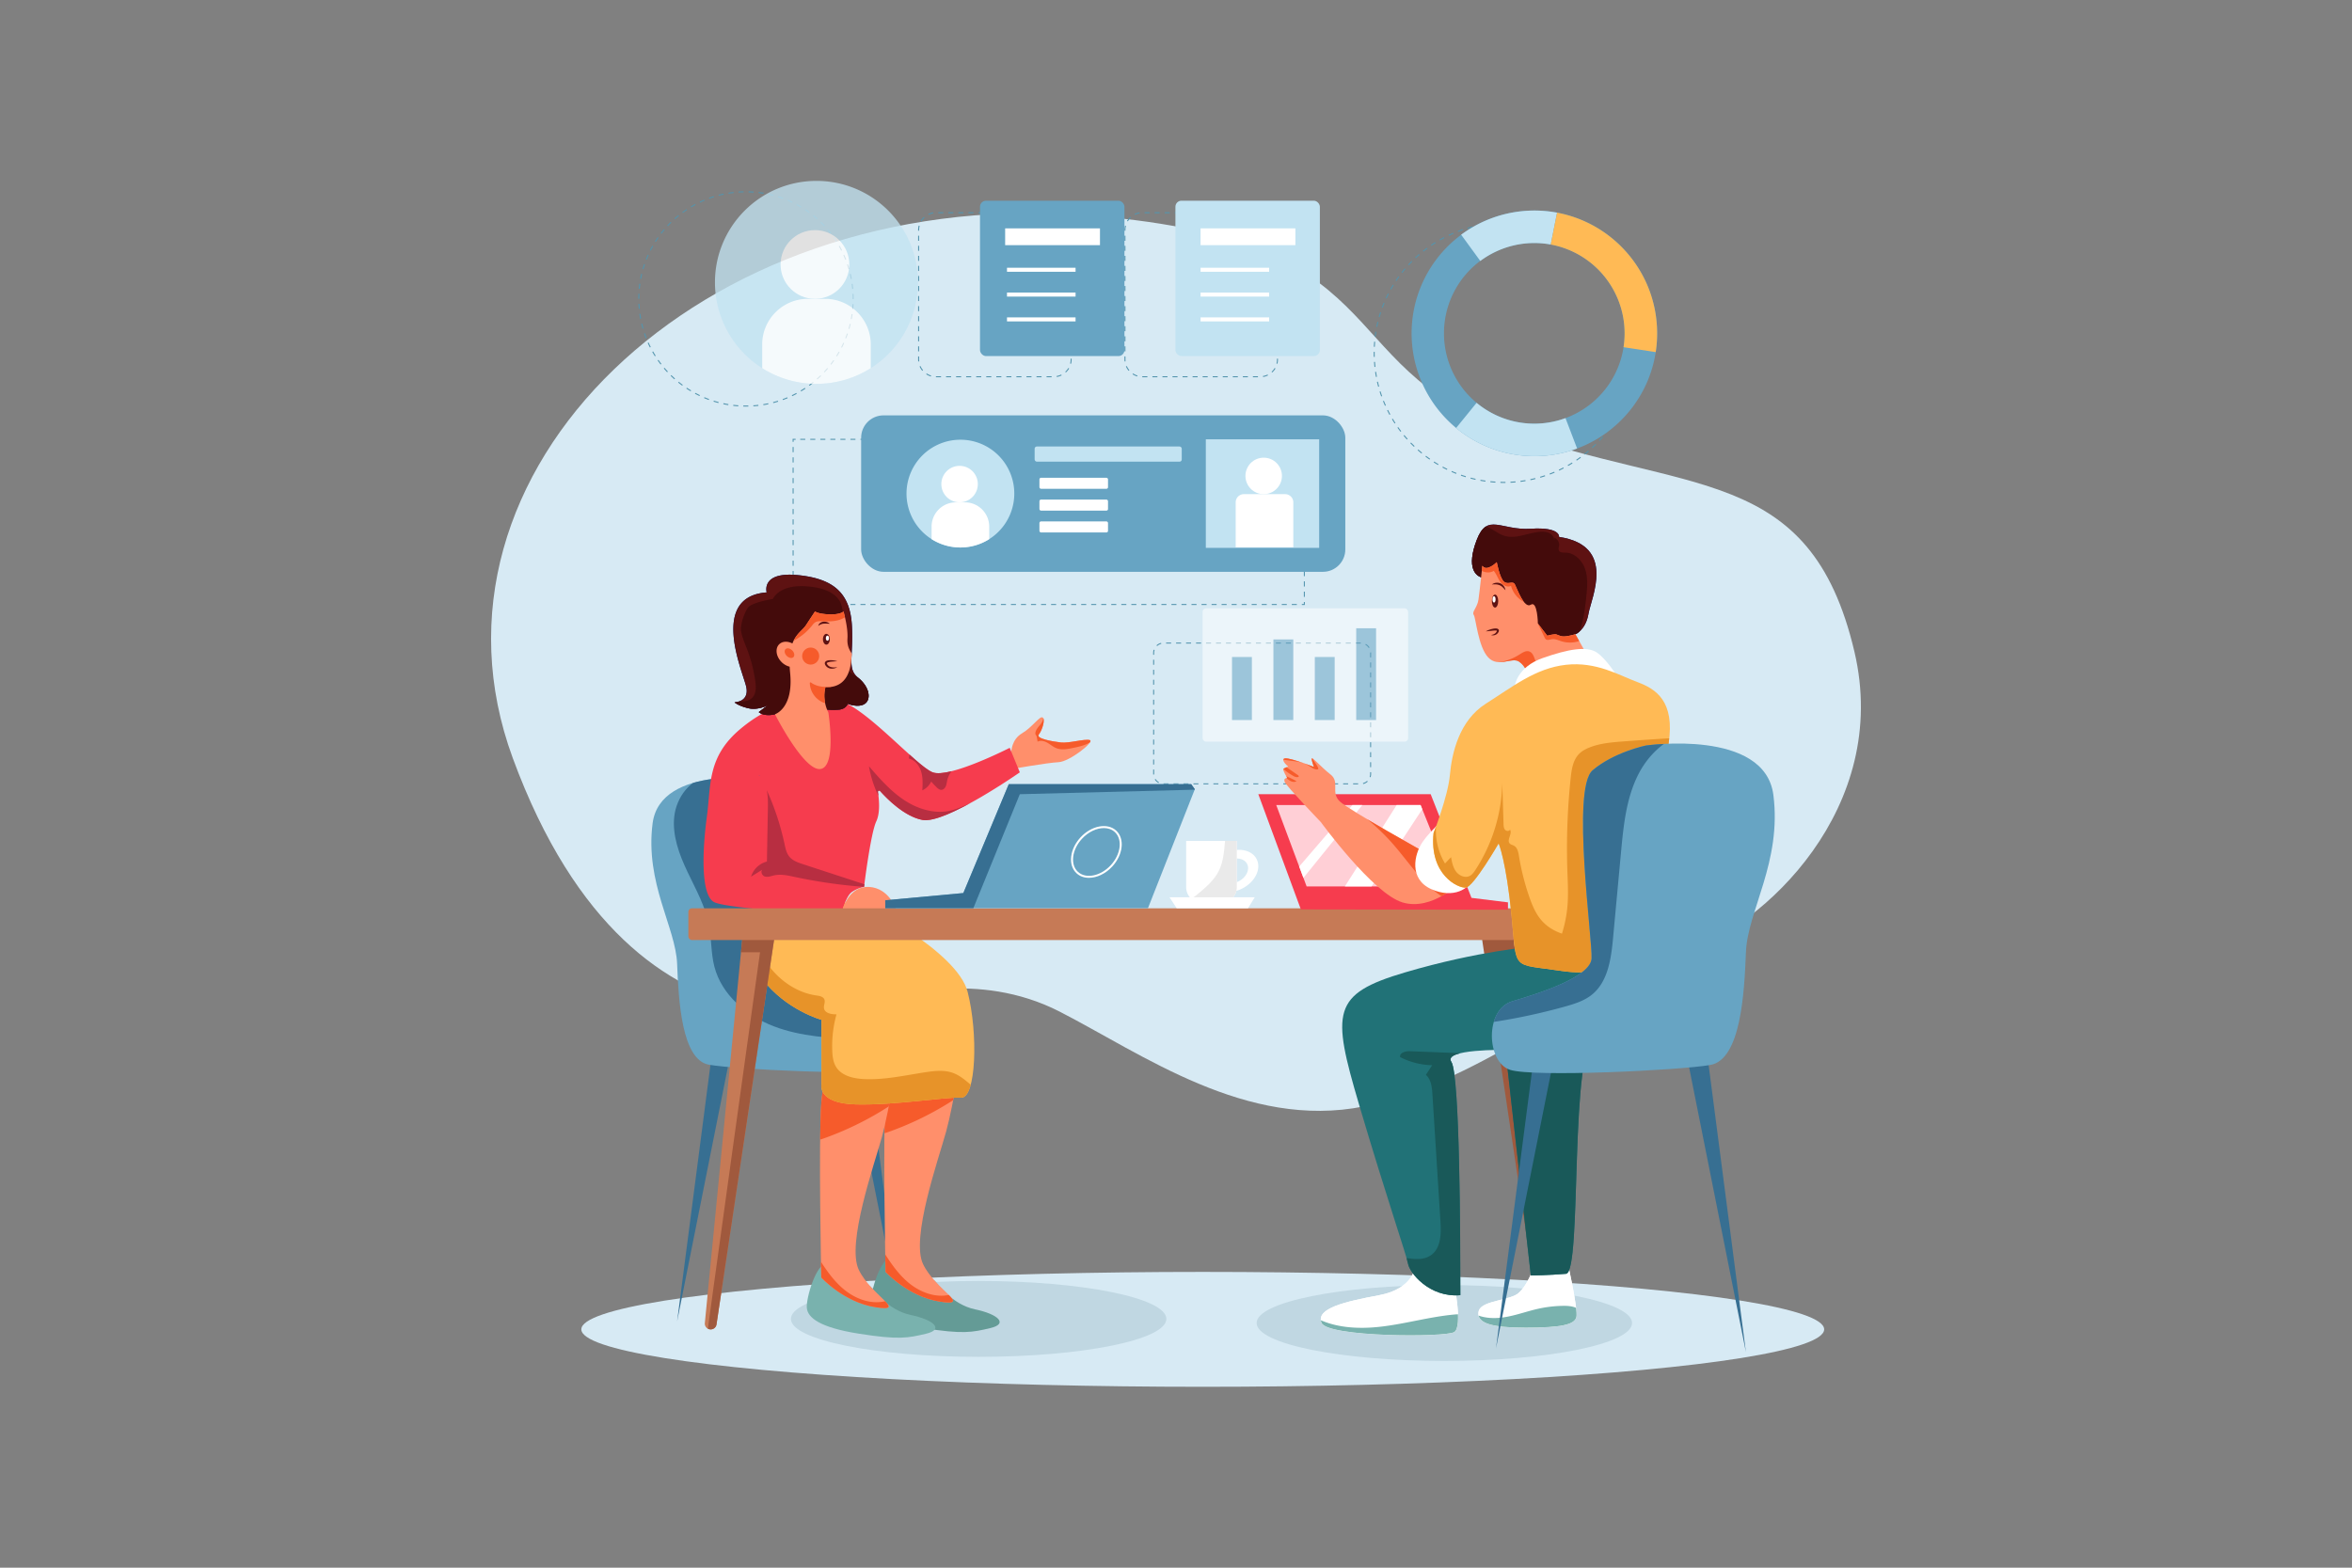 <svg xmlns="http://www.w3.org/2000/svg" data-name="1" viewBox="0 0 4680 3120"><rect x="0" y="0" width="4680" height="3120" fill="#808080" stroke="none"/><defs><clipPath id="a"><path fill="none" d="M1525.25 1550.75s-211.42-30.61-226.72 88 45.92 206.64 48.79 279.34 9 191.33 63.34 200.9 314.53 22.06 356.19 8.67 46-107.34-4.35-122.1-138.71-43.46-140.63-76 36.36-302.3-1.91-334.82-94.71-43.99-94.71-43.99Z"/></clipPath><clipPath id="b"><path fill="none" d="M1796.54 2068.19s-28.7 40.17-34.44 116.71 0 346.3 0 346.3 44.92 49.75 108.56 59.32-9.07-23-33.94-74.62 30.61-208.55 45.92-264 32.53-170.28 32.53-170.28Z"/></clipPath><clipPath id="c"><path fill="none" d="M1668.62 2079.41s-28.7 40.18-34.44 116.71 0 346.31 0 346.31 44.92 49.74 108.56 59.31-9.07-23-33.94-74.62 30.61-208.55 45.92-264 32.53-170.29 32.53-170.29Z"/></clipPath><clipPath id="d"><path fill="none" d="M1504.51 1787.35s-36.35 96.9 11.48 160 118.62 82.27 118.62 82.27v128.2s-9.56 38.26 68.88 40.17 177.94-15.3 208.55-13.39 34.44-128.19 13.39-210.46-210.86-176-210.86-176Z"/></clipPath><clipPath id="e"><path fill="none" d="M2012.38 1496.07s.11-24.13 21.15-36.57 35.4-35.39 41.14-31.57-1 25.62-7.65 33.86 27.74 14 44 15.89 46.88-7.65 57.4-4.78-40.18 43-62.18 44-95.88 14.11-93.86 13.75-9.46-28.1-9.46-28.1Z"/></clipPath><clipPath id="f"><path fill="none" d="M1585.82 1400.67s-46.19-5.74-112.78 50.22-58 111.93-66.59 175.07-12.91 155 14.35 169.33 252.56 25.83 252.56 25.83 9.12-37.31 21.78-45.92 24.14-10 24.14-10 12.91-106.19 24.39-130.58c8.21-17.44 5.46-44.39 3.23-58.33a2.47 2.47 0 0 1 4.28-2c13.6 15.28 48.5 50.79 84.33 57.51 45.92 8.61 193.72-94.71 193.72-94.71l-20.09-48.79s-120.54 61.61-153.54 48.7-142.06-139.19-189.42-142.06-80.36 5.73-80.36 5.73Z"/></clipPath><clipPath id="g"><path fill="#5e1212" d="M1525.56 1179s-12.2-41.62 61.7-34.44 104.55 38 107.88 101.16-10.3 84.67 12.66 103.32 25.83 43 12.91 51.66-33.72 0-33.72 0-3.59 10-16.5 11.48a122.54 122.54 0 0 1-24.86 0l-103.57 9.33s-20.09 5.74-32.29-4.31l17.94-13.63s-19.37 10.76-39.46 5.74-26.55-11.48-26.55-11.48 30.13-.72 23-31.57-73.23-178.68 40.86-187.26Z"/></clipPath><clipPath id="h"><path fill="none" d="M1686.27 1270.8c1.44-22.24-7.89-53.81-7.89-53.81s-5.74 6.46-28 5.74-28.7-5.74-28.7-5.74-7.18 10.76-17.94 27.27c-6.56 10-19.5 16.67-27 36.37-9.54-5-20.07-4.63-26.4 1.7-8.41 8.41-6.25 24.2 4.82 35.26a34.05 34.05 0 0 0 16.09 9.24c.19 3.83.49 7.86.92 12.14 7.18 71-30.13 82.51-30.13 82.51s57.4 113.36 90.4 109 15.79-112.64 15.79-112.64-12.92-23-5.74-50.23c55.24 2.16 50.22-59.55 52.37-63.85s-10.02-10.71-8.59-32.96Z"/></clipPath><clipPath id="i"><path fill="none" d="m1481.61 1821.12-79.14 812.18a11.5 11.5 0 0 0 11.64 12.46 11.58 11.58 0 0 0 11.56-9.74l121.95-814.9Z"/></clipPath><clipPath id="j"><path fill="none" d="m2539.44 1602.14 60.49 162.03h292.02l-65.29-162.03h-287.22z"/></clipPath><clipPath id="k"><path fill="#fff" d="M3058.17 2504.27s-18.21 62.22-43.74 73.79-70.32 12.54-72.6 33.58 23.46 30.62 93.81 30.62 97.15-5.74 101-21.05-19.13-116.94-19.13-116.94Z"/></clipPath><clipPath id="l"><path fill="#fff" d="M2816.12 2519.81s-2.85 45-71.73 57.87-126.28 26.31-114.8 55 246.82 29.14 264 18.4 0-94.93 0-94.93Z"/></clipPath><clipPath id="m"><path fill="none" d="M3052.8 1883.63s-110.39 8.38-256.75 51.54-146.37 78.19-91.84 263 94.71 300.57 97.58 317.32 41.61 67.44 104 62.18c0-105.71-.71-438.62-17.93-464.45s107.62-23.71 107.62-23.71l50.56 449s37-.53 70-3.4 4.92-459.19 60.58-476.41 101.57-47.83 107.31-106.19-20.09-86.09-20.09-86.09Z"/></clipPath><clipPath id="n"><path fill="none" d="M2840.05 1699s-154.49-85.86-173.87-103.79.72-38.75-18.65-53.82-36.59-35.87-37.31-31.57 4.3 16.51 4.3 16.51-45.2-17.65-56.68-17.08 2.87 14.92 5 15.64-8.08 3.59-9.42 5.74 8 17.94 8 17.94-8.61-.72-5 7.89 71.75 79.64 71.75 79.64 104 142.78 162.87 160 114.79-40.43 114.79-40.43Z"/></clipPath><clipPath id="o"><path fill="#5e1212" d="M3102.18 1068.57s3.53-20.09-56.11-16.26-86.44-32.53-107.48 22-4.78 77.57 22 76.53 111 128.19 111 128.19l63.14-16.74s20.47-8.13 26-40.66 56.27-135.84-58.55-153.06Z"/></clipPath><clipPath id="p"><path fill="none" d="M2949.59 1126s-5.48 51.66-7.76 67.44-13.76 24.4-9.46 30.14 8.61 63.14 28.7 84.66 47.35-1.43 61.7 8.61 15.79 24.4 15.79 24.4 24.39-31.57 76.05-35.88 45.92 2.87 45.92 2.87l-25.83-45.92s-14.35 4.31-23 4.31-12.91-4.31-17.22-4.31-15.78 2.87-15.78 2.87l-18.66-24.39s-.76-45.92-14-37.31-27.07-31.57-31.64-40.18-13.18 1.43-21.79-5.74-14.35-38.74-14.35-38.74-20.06 20.05-28.67 7.17Z"/></clipPath><clipPath id="q"><path fill="none" d="M2852.49 1657.87s28.7-72.71 32.53-115.76 18.45-108.1 71.41-141.58 98.87-70.79 159.62-77.49 105.71 21 142.06 34.44 75.29 37.65 62 122.62-30.47 414.06-30.47 414.06-80.36 53.57-181.77 38.26-89.19 1.92-100.08-109.05-25.79-144.89-25.79-144.89-50.12 86.76-65.42 88.08-72.7-25.47-64.09-108.69Z"/></clipPath><clipPath id="r"><path fill="none" d="M3275 1483.72s236.54-34.25 253.67 98.47-51.38 231.19-54.59 312.53-10.1 214.07-70.88 224.77-351.9 24.68-398.51 9.7-51.43-120.09 4.87-136.61 155.2-48.62 157.34-85-40.7-338.24 2.1-374.58 106-49.28 106-49.28Z"/></clipPath></defs><path fill="#d7eaf4" d="M1774.87 1986.11s169.23-57.13 333.57 27.17 372 235.62 605.5 188.69 472.06-253.22 633.7-305.26 415.35-289 342.3-599.7c-88.32-375.7-333.28-310.81-692.74-441.61s-208.47-383.77-849.42-427.89c-758.21-52.19-1336.31 512.92-1127.55 1081 249.49 679.03 736.48 482.68 754.64 477.6Z"/><path fill="#5394ad" d="M2702.38 1561h-9.93v-2h9.93Zm-19.86 0h-9.93v-2h9.93Zm-19.86 0h-9.92v-2h9.92Zm-19.85 0h-9.93v-2h9.93Zm-19.86 0H2613v-2h10Zm-19.86 0h-9.93v-2h9.93Zm-19.86 0h-9.93v-2h9.93Zm-19.86 0h-9.93v-2h9.93Zm-19.85 0h-9.93v-2h9.93Zm-19.86 0h-9.93v-2h9.93Zm-19.86 0h-9.93v-2h9.93Zm-19.86 0H2474v-2h9.93Zm-19.86 0h-9.93v-2h9.93Zm-19.86 0h-9.92v-2h9.92Zm-19.85 0h-9.93v-2h9.93Zm-19.86 0h-9.93v-2h9.93Zm-19.86 0h-9.93v-2h9.93Zm-19.86 0h-9.93v-2h9.93Zm-19.86 0H2335v-2h9.92Zm-19.85 0h-9.89v-2h9.93Zm387.42-.58-.47-2a18.74 18.74 0 0 0 8.21-4.41l1.35 1.47a20.79 20.79 0 0 1-9.09 4.94Zm-407.34-2a20.86 20.86 0 0 1-7.47-7.11l1.69-1.06a18.86 18.86 0 0 0 6.76 6.43Zm422.05-11.5-1.89-.64a18.57 18.57 0 0 0 .95-5.88v-3.62h2v3.62a20.33 20.33 0 0 1-1.06 6.48Zm-432.64-5.45v-9.98h2v9.91Zm433.7-14.62h-2v-9.93h2Zm-431.72-5.29h-2v-9.93h2Zm431.72-14.56h-2v-10h2Zm-431.72-5.29h-2v-9.93h2Zm431.72-14.57h-2v-9.93h2Zm-431.72-5.29h-2v-9.93h2Zm431.72-14.56h-2v-9.93h2Zm-431.72-5.3h-2V1452h2Zm431.72-14.56h-2v-9.93h2Zm-431.72-5.29h-2v-9.93h2Zm431.72-14.57h-2v-9.93h2Zm-431.72-5.29h-2v-9.93h2Zm431.72-14.57h-2v-9.93h2Zm-431.72-5.29h-2v-9.93h2Zm431.72-14.57h-2v-9.93h2Zm-431.72-5.29h-2v-9.93h2Zm431.72-14.56h-2v-10h2Zm-431.72-5.3h-2v-9.93h2Zm431.72-14.56h-2v-9.93h2Zm-431.72-5.3h-2v-9.92h2Zm431.72-14.56h-2v-9.93h2Zm-431.72-5.29h-2V1313h2Zm431.72-14.57h-2V1298.54l2-.1v1Zm-431.72-5.29h-2v-3.66a20.63 20.63 0 0 1 1-6.48l1.9.63a18.7 18.7 0 0 0-.94 5.85Zm426.91-13.48a18.91 18.91 0 0 0-6.74-6.44l1-1.75a21.06 21.06 0 0 1 7.46 7.13Zm-420.91-3.86-1.35-1.47a20.78 20.78 0 0 1 9.08-4.9l.48 1.94a18.73 18.73 0 0 0-8.21 4.38Zm405.16-5h-10v-2h9.93Zm-19.93 0h-9.93v-2h9.93Zm-19.86 0H2658v-2h9.93Zm-19.86 0h-9.93v-2h9.93Zm-19.86 0h-9.93v-2h9.93Zm-19.86 0h-9.93v-2h9.93Zm-19.86 0h-9.92v-2h9.92Zm-19.85 0h-9.93v-2h9.93Zm-19.86 0h-9.93v-2h9.93Zm-19.86 0H2519v-2h9.93Zm-19.86 0h-9.93v-2h9.93Zm-19.86 0h-9.92v-2h9.92Zm-19.85 0h-9.93v-2h9.93Zm-19.86 0h-9.93v-2h9.93Zm-19.86 0h-9.93v-2h9.93Zm-19.86 0h-9.93v-2h9.93Zm-19.86 0h-9.9v-2h9.93Zm-19.85 0h-9.93v-2h9.93Zm-19.86 0h-9.93v-2h9.93Zm-19.86 0h-9.93v-2h9.93ZM2596.38 879.35h-2v-4h-4v-2h6v6zM2580.4 875.35h-10v-2h10Zm-19.94 0h-10v-2h10Zm-19.95 0h-10v-2h10Zm-19.94 0h-10v-2h10Zm-20 0h-10v-2h10Zm-19.94 0h-10v-2h10Zm-19.95 0h-10v-2h10Zm-19.94 0h-10v-2h10Zm-19.95 0h-10v-2h10Zm-19.94 0h-10v-2h10Zm-20 0h-10v-2h10Zm-19.94 0h-10v-2h10Zm-20 0h-10v-2h10Zm-19.94 0h-10v-2h10Zm-19.95 0h-10v-2h10Zm-19.94 0h-10v-2h10Zm-19.95 0h-10v-2h10Zm-19.94 0h-10v-2h10Zm-20 0h-10v-2h10Zm-19.94 0h-10v-2h10Zm-19.95 0h-10v-2h10Zm-19.94 0h-10v-2h10Zm-19.95 0h-10v-2h10Zm-19.94 0h-10v-2h10Zm-20 0h-10v-2h10Zm-19.94 0h-10v-2h10Zm-20 0h-10v-2h10Zm-19.94 0h-10v-2h10Zm-20 0h-10v-2h10Zm-19.94 0h-10v-2h10Zm-20 0h-10v-2h10Zm-19.94 0h-10v-2h10Zm-19.95 0h-10v-2h10Zm-19.94 0h-10v-2h10Zm-20 0h-10v-2h10Zm-19.94 0h-10v-2h10Zm-19.95 0h-10v-2h10Zm-19.94 0h-10v-2h10Zm-20 0h-10v-2h10Zm-19.94 0h-10v-2h10Zm-20 0h-10v-2h10Zm-19.94 0h-10v-2h10Zm-20 0h-10v-2h10Zm-19.94 0h-10v-2h10Zm-20 0h-10v-2h10Zm-19.94 0h-10v-2h10Zm-20 0h-10v-2h10Zm-19.94 0h-10v-2h10Zm-20 0h-10v-2h10Zm-19.94 0h-10v-2h10ZM1579.15 879.35h-2v-6h6v2h-4v4zM1579.15 1187.82h-2v-10.29h2Zm0-20.57h-2V1157h2Zm0-20.56h-2v-10.29h2Zm0-20.57h-2v-10.28h2Zm0-20.56h-2v-10.28h2Zm0-20.57h-2v-10.28h2Zm0-20.56h-2v-10.28h2Zm0-20.56h-2v-10.29h2Zm0-20.57h-2V1013h2Zm0-20.56h-2v-10.29h2Zm0-20.57h-2v-10.28h2Zm0-20.56h-2v-10.28h2Zm0-20.57h-2v-10.28h2Zm0-20.56h-2V910.2h2Zm0-20.57h-2v-10.28h2ZM1583.15 1204.1h-6v-6h2v4h4v2zM2580.4 1204.1h-10v-2h10Zm-19.94 0h-10v-2h10Zm-19.95 0h-10v-2h10Zm-19.94 0h-10v-2h10Zm-20 0h-10v-2h10Zm-19.94 0h-10v-2h10Zm-19.95 0h-10v-2h10Zm-19.94 0h-10v-2h10Zm-19.95 0h-10v-2h10Zm-19.94 0h-10v-2h10Zm-20 0h-10v-2h10Zm-19.94 0h-10v-2h10Zm-20 0h-10v-2h10Zm-19.94 0h-10v-2h10Zm-19.95 0h-10v-2h10Zm-19.94 0h-10v-2h10Zm-19.95 0h-10v-2h10Zm-19.94 0h-10v-2h10Zm-20 0h-10v-2h10Zm-19.94 0h-10v-2h10Zm-19.95 0h-10v-2h10Zm-19.94 0h-10v-2h10Zm-19.95 0h-10v-2h10Zm-19.94 0h-10v-2h10Zm-20 0h-10v-2h10Zm-19.94 0h-10v-2h10Zm-20 0h-10v-2h10Zm-19.94 0h-10v-2h10Zm-20 0h-10v-2h10Zm-19.94 0h-10v-2h10Zm-20 0h-10v-2h10Zm-19.94 0h-10v-2h10Zm-19.95 0h-10v-2h10Zm-19.94 0h-10v-2h10Zm-20 0h-10v-2h10Zm-19.94 0h-10v-2h10Zm-19.95 0h-10v-2h10Zm-19.94 0h-10v-2h10Zm-20 0h-10v-2h10Zm-19.94 0h-10v-2h10Zm-20 0h-10v-2h10Zm-19.94 0h-10v-2h10Zm-20 0h-10v-2h10Zm-19.94 0h-10v-2h10Zm-20 0h-10v-2h10Zm-19.94 0h-10v-2h10Zm-20 0h-10v-2h10Zm-19.94 0h-10v-2h10Zm-20 0h-10v-2h10Zm-19.94 0h-10v-2h10ZM2596.38 1204.1h-6v-2h4v-4h2v6zM2596.38 1187.82h-2v-10.29h2Zm0-20.57h-2V1157h2Zm0-20.56h-2v-10.29h2Zm0-20.57h-2v-10.28h2Zm0-20.56h-2v-10.28h2Zm0-20.57h-2v-10.28h2Zm0-20.56h-2v-10.28h2Zm0-20.56h-2v-10.29h2Zm0-20.57h-2V1013h2Zm0-20.56h-2v-10.29h2Zm0-20.57h-2v-10.28h2Zm0-20.56h-2v-10.28h2Zm0-20.57h-2v-10.28h2Zm0-20.56h-2V910.2h2Zm0-20.57h-2v-10.28h2ZM1484.33 809.14c-1.78 0-3.55 0-5.31-.07v-2c3.31.08 6.65.09 10 0v2q-2.32.07-4.69.07Zm14.78-.5-.13-2c3.3-.22 6.63-.53 9.91-.91l.23 2c-3.31.37-6.68.68-10.01.91Zm-30.12 0c-3.33-.24-6.69-.55-10-.94l.23-2c3.27.39 6.61.7 9.9.93Zm50.09-2.26-.32-2c3.26-.53 6.55-1.14 9.78-1.83l.42 2c-3.27.63-6.59 1.25-9.88 1.79Zm-70-.09c-3.28-.54-6.6-1.17-9.86-1.87l.42-2c3.22.69 6.51 1.31 9.77 1.85Zm89.69-4.07-.51-1.94c3.2-.84 6.42-1.76 9.57-2.75l.6 1.91c-3.22.96-6.43 1.89-9.69 2.74Zm-109.32-.13c-3.22-.85-6.47-1.79-9.64-2.8l.6-1.9c3.14 1 6.36 1.92 9.55 2.76Zm128.49-5.87-.68-1.88c3.1-1.14 6.22-2.36 9.26-3.64l.78 1.84c-3.11 1.26-6.25 2.46-9.39 3.64Zm-147.67-.22c-3.12-1.15-6.27-2.4-9.34-3.7l.78-1.84c3 1.29 6.16 2.52 9.25 3.66Zm166.17-7.62-.86-1.8c3-1.42 6-2.94 8.88-4.5l.94 1.77c-2.94 1.58-5.95 3.15-8.96 4.54Zm-184.66-.21c-3-1.44-6-3-9-4.55l1-1.76c2.91 1.56 5.89 3.08 8.87 4.51Zm202.36-9.28-1-1.71c1.57-.94 3.15-1.92 4.7-2.9q1.88-1.18 3.72-2.41l1.1 1.67q-1.86 1.23-3.75 2.43a90.063 90.063 0 0 1-4.77 2.93Zm-220-.24q-2.19-1.32-4.34-2.68c-1.39-.88-2.78-1.78-4.15-2.7l1.11-1.66c1.36.9 2.73 1.8 4.11 2.67s2.85 1.79 4.3 2.65Zm236.79-10.86-1.19-1.62c2.67-1.95 5.32-4 7.89-6.07l1.26 1.56c-2.63 2.11-5.31 4.17-8 6.14Zm-253.5-.28c-2.69-2-5.36-4-8-6.14l1.26-1.56c2.56 2.09 5.21 4.13 7.87 6.09Zm269.13-12.34-1.33-1.5c2.47-2.19 4.92-4.47 7.29-6.78l1.39 1.44c-2.42 2.33-4.91 4.67-7.39 6.85Zm-284.73-.31c-2.49-2.22-5-4.53-7.34-6.86l1.4-1.43c2.36 2.31 4.8 4.6 7.27 6.8Zm299.11-13.71-1.46-1.37c2.25-2.41 4.48-4.91 6.62-7.42l1.53 1.29c-2.2 2.55-4.45 5.07-6.73 7.51Zm-313.47-.34c-2.27-2.44-4.51-5-6.67-7.51l1.53-1.3c2.13 2.52 4.36 5 6.61 7.45Zm326.48-15-1.58-1.22c2-2.61 4-5.31 5.9-8l1.64 1.15c-1.91 2.76-3.91 5.48-6 8.12Zm-339.46-.37c-2-2.64-4-5.37-5.94-8.1l1.64-1.15c1.89 2.71 3.87 5.41 5.89 8Zm351-16.07-1.69-1.07c1.77-2.79 3.49-5.66 5.13-8.52l1.74 1c-1.67 2.93-3.44 5.83-5.23 8.64ZM1303 709a228.51 228.51 0 0 1-5.16-8.63l1.74-1c1.63 2.87 3.35 5.74 5.11 8.54Zm372.43-17-1.78-.91c1.5-2.94 2.94-6 4.3-9l1.82.82c-1.42 3.09-2.88 6.09-4.39 9.09Zm-382.33-.45c-1.51-3-3-6-4.33-9.07l1.82-.82c1.35 3 2.8 6 4.29 9Zm390.58-17.85-1.85-.74c1.21-3.06 2.37-6.2 3.43-9.33l1.9.65c-1.16 3.13-2.3 6.3-3.53 9.4Zm-398.81-.49c-1.22-3.1-2.38-6.28-3.45-9.44l1.9-.64c1.06 3.13 2.21 6.28 3.42 9.35Zm405.31-18.5-1.92-.55c.92-3.17 1.77-6.41 2.54-9.61l2 .46c-.88 3.22-1.74 6.48-2.67 9.68Zm-411.76-.53c-.92-3.21-1.78-6.48-2.55-9.73l2-.46c.76 3.22 1.61 6.46 2.52 9.64Zm416.43-19-2-.37c.62-3.24 1.16-6.54 1.63-9.82l2 .28c-.48 3.31-1.05 6.64-1.68 9.91Zm-421.07-.59c-.61-3.27-1.15-6.61-1.61-9.91l2-.28c.45 3.28 1 6.58 1.6 9.82Zm423.9-19.29-2-.19c.31-3.28.55-6.62.7-9.92l2 .09c-.2 3.33-.44 6.72-.75 10.02Zm-426.68-.6c-.3-3.32-.53-6.69-.68-10l2-.09c.15 3.3.38 6.64.68 9.93Zm427.63-19.46h-2v-.37c0-3.31-.08-6.65-.23-10l2-.09c.15 3.33.23 6.7.23 10Zm-426.53-.6h-2c0-3.34.08-6.72.24-10l2 .1c-.2 3.26-.28 6.59-.28 9.9ZM1695.67 575c-.3-3.29-.69-6.62-1.15-9.88l2-.28c.47 3.3.86 6.65 1.16 10Zm-422.67-.24-2-.18c.31-3.32.7-6.68 1.17-10l2 .28c-.47 3.29-.86 6.62-1.17 9.9Zm419.91-19.46c-.61-3.25-1.31-6.52-2.07-9.73l1.94-.47c.77 3.25 1.48 6.55 2.1 9.83Zm-417.13-.23-2-.37c.62-3.28 1.33-6.58 2.1-9.83l1.95.47c-.73 3.21-1.43 6.48-2.05 9.73Zm412.53-19.13c-.92-3.17-1.92-6.36-3-9.49l1.89-.64c1.07 3.15 2.09 6.38 3 9.58Zm-407.9-.22-1.92-.56c.92-3.2 1.94-6.42 3-9.58l1.89.65a237.15 237.15 0 0 0-2.97 9.49Zm401.48-18.63c-1.21-3.08-2.51-6.17-3.87-9.19l1.82-.82c1.37 3.05 2.69 6.17 3.91 9.28Zm-395.05-.2-1.86-.73c1.22-3.09 2.53-6.2 3.9-9.23l1.82.82c-1.36 3.01-2.7 6.08-3.86 9.14Zm386.88-18c-1.5-3-3.08-5.9-4.72-8.78l1.74-1c1.65 2.9 3.25 5.88 4.76 8.86Zm-378.72-.1-1.78-.9c1.5-3 3.1-5.94 4.75-8.83l1.74 1c-1.64 2.85-3.23 5.8-4.71 8.73Zm368.89-17.2c-1.77-2.79-3.62-5.58-5.52-8.29l1.64-1.15c1.91 2.74 3.79 5.55 5.57 8.37Zm-359.07-.06-1.69-1.07c1.78-2.82 3.65-5.63 5.56-8.35l1.64 1.14c-1.9 2.75-3.75 5.49-5.52 8.28Zm347.65-16.25c-2-2.62-4.12-5.22-6.26-7.74l1.52-1.29c2.16 2.54 4.29 5.17 6.33 7.81Zm-336.25 0-1.58-1.22c2-2.64 4.16-5.26 6.32-7.8l1.52 1.3c-2.14 2.44-4.25 5.07-6.27 7.68Zm323.37-15.13c-2.25-2.42-4.59-4.81-7-7.12l1.4-1.43c2.39 2.33 4.75 4.75 7 7.18Zm-310.49 0-1.46-1.37c2.27-2.43 4.63-4.85 7-7.18l1.36 1.4c-2.32 2.28-4.66 4.67-6.91 7.09Zm296.26-13.88c-2.47-2.2-5-4.36-7.59-6.44l1.26-1.55c2.59 2.09 5.16 4.28 7.66 6.49Zm-282 0-1.33-1.5c2.49-2.21 5.07-4.4 7.66-6.5l1.26 1.56c-2.6 2-5.16 4.17-7.62 6.36Zm266.56-12.49c-2.66-2-5.4-3.87-8.15-5.7l1.11-1.66c2.77 1.84 5.54 3.77 8.22 5.75Zm-251.09 0-1.18-1.61c2.69-2 5.46-3.92 8.24-5.76L1367 418c-2.79 1.79-5.53 3.71-8.2 5.67Zm234.54-11c-2.83-1.69-5.74-3.35-8.64-4.91l1-1.76c2.93 1.58 5.86 3.24 8.72 5Zm-217.95 0-1-1.72c2.86-1.71 5.81-3.38 8.75-5l.94 1.76c-2.97 1.47-5.89 3.18-8.72 4.83Zm200.45-9.36c-3-1.42-6-2.8-9-4.08l.78-1.84c3.06 1.29 6.14 2.68 9.14 4.11Zm-182.9-.07-.86-1.8c3-1.44 6.1-2.83 9.18-4.12l.77 1.84c-3.06 1.15-6.14 2.53-9.12 3.95Zm164.62-7.65c-3.1-1.14-6.27-2.22-9.42-3.21l.6-1.91c3.18 1 6.38 2.1 9.51 3.25Zm-146.25-.08-.68-1.88c3.13-1.15 6.34-2.23 9.53-3.23l.6 1.9c-3.19.86-6.37 1.94-9.48 3.08Zm127.27-5.89c-3.19-.84-6.44-1.62-9.67-2.31l.41-2c3.27.69 6.55 1.48 9.77 2.33Zm-108.26-.07-.51-1.93c3.23-.85 6.51-1.63 9.78-2.32l.41 2c-3.26.51-6.52 1.29-9.71 2.12Zm88.81-4.09c-3.25-.53-6.57-1-9.85-1.38l.23-2c3.31.39 6.66.86 9.94 1.4Zm-69.35 0-.32-2c3.28-.54 6.63-1 9.94-1.39l.23 2c-3.31.23-6.66.69-9.88 1.22Zm49.59-2.27c-3.29-.23-6.63-.39-9.94-.46v-2c3.34.08 6.71.23 10 .47Zm-29.83 0-.14-2c3.32-.23 6.7-.39 10-.46v2c-3.26-.11-6.6.05-9.89.27ZM2092.47 750.76h-10v-2h10Zm-20 0h-10v-2h10Zm-20 0h-10v-2h10Zm-20 0h-10v-2h10Zm-20 0h-10v-2h10Zm-20 0h-10v-2h10Zm-20 0h-10v-2h10Zm-20 0h-10v-2h10Zm-20 0h-10v-2h10Zm-20 0h-10v-2h10Zm-20 0h-10v-2h10Zm-20 0h-10.14v-2h10.14Zm230.25-.47-.32-2a33 33 0 0 0 9.21-2.94l.88 1.79a35.07 35.07 0 0 1-9.88 3.15Zm-250.54-1.06a35.33 35.33 0 0 1-9.27-4.39l1.11-1.66a33.23 33.23 0 0 0 8.75 4.13Zm268.78-7.86-1.36-1.47a33.4 33.4 0 0 0 6.12-7.5l1.72 1a36.11 36.11 0 0 1-6.59 7.97Zm-285.8-3.37a35.72 35.72 0 0 1-5.39-8.72l1.84-.8a33.54 33.54 0 0 0 5.08 8.24Zm296.11-14-1.94-.5a33.12 33.12 0 0 0 1-8.19v-1.51h2v1.47a35.25 35.25 0 0 1-1.06 8.73Zm-304.16-4.59a35 35 0 0 1-.24-4.1v-6h2v6a33.35 33.35 0 0 0 .23 3.87Zm305.25-15.58h-2v-10h2Zm-303.49-4.54h-2v-10h2Zm303.49-15.47h-2v-10h2Zm-303.49-4.54h-2v-10h2Zm303.49-15.47h-2v-10h2Zm-303.49-4.54h-2v-10h2Zm303.49-15.47h-2v-10h2Zm-303.49-4.54h-2v-10h2Zm303.49-15.47h-2v-10h2Zm-303.49-4.54h-2v-10h2Zm303.49-15.47h-2v-10h2Zm-303.49-4.53h-2v-10h2Zm303.49-15.48h-2v-10h2Zm-303.49-4.53h-2v-10h2Zm303.49-15.48h-2v-10h2Zm-303.49-4.53h-2v-10h2Zm303.49-15.48h-2v-10h2Zm-303.49-4.53h-2v-10h2Zm303.49-15.48h-2v-10h2Zm-303.49-4.53h-2v-10h2Zm303.49-15.48h-2v-10h2Zm-303.49-4.53h-2v-10h2Zm303.49-15.48h-2v-10h2Zm-303.49-4.53h-2v-10h2Zm303.49-15.48h-2v-5.94a32.14 32.14 0 0 0-.24-3.93l2-.24a36.32 36.32 0 0 1 .25 4.17Zm-303.49-4.53h-2v-1.41A35.26 35.26 0 0 1 1828 449l1.94.49a33.27 33.27 0 0 0-1 8.26Zm298.73-14.68a33.41 33.41 0 0 0-5.11-8.23l1.53-1.29a35.79 35.79 0 0 1 5.41 8.72Zm-293.95-3.91-1.71-1a35.59 35.59 0 0 1 6.49-7.93l1.35 1.47a34 34 0 0 0-6.13 7.42Zm281.61-10.76a33 33 0 0 0-8.75-4.12l.58-1.92a35.8 35.8 0 0 1 9.28 4.37Zm-267.47-2.19-.88-1.79a35.2 35.2 0 0 1 9.78-3.11l.32 2a32.93 32.93 0 0 0-9.22 2.86Zm249.15-3.35h-10v-2h9.94Zm-20 0h-10v-2h10Zm-20 0h-10v-2h10Zm-20 0h-10v-2h10Zm-20 0h-10v-2h10Zm-20 0h-10v-2h10Zm-20 0h-10v-2h10Zm-20 0h-10v-2h10Zm-20 0h-10v-2h10Zm-20 0h-10v-2h10Zm-20 0h-10v-2h10Zm-20 0h-10v-2h10ZM2503.05 750.76h-10v-2h10Zm-20 0h-10v-2h10Zm-20 0h-10v-2h10Zm-20 0h-10v-2h10Zm-20 0h-10v-2h10Zm-20 0h-10v-2h10Zm-20 0h-10v-2h10Zm-20 0h-10v-2h10Zm-20 0h-10v-2h10Zm-20 0h-10v-2h10Zm-20 0h-10v-2h10Zm-20 0h-10.15v-2h10.14Zm230.25-.47-.33-2a33 33 0 0 0 9.22-2.94l.88 1.79a35.18 35.18 0 0 1-9.88 3.15Zm-250.54-1.06a35.33 35.33 0 0 1-9.27-4.39l1.1-1.66a33.53 33.53 0 0 0 8.75 4.13Zm268.77-7.86-1.35-1.47a34 34 0 0 0 6.12-7.5l1.71 1a35.55 35.55 0 0 1-6.59 7.97ZM2245.74 738a35.41 35.41 0 0 1-5.39-8.72l1.83-.8a33.88 33.88 0 0 0 5.09 8.24Zm296.11-14-1.94-.49a33.25 33.25 0 0 0 1-8.2v-1.51h2v1.47a35.24 35.24 0 0 1-1.06 8.73Zm-304.16-4.59a35 35 0 0 1-.24-4.1v-6h2v6a33.35 33.35 0 0 0 .22 3.87Zm305.24-15.58h-2v-10h2Zm-303.48-4.54h-2v-10h2Zm303.48-15.47h-2v-10h2Zm-303.48-4.54h-2v-10h2Zm303.48-15.47h-2v-10h2Zm-303.48-4.54h-2v-10h2Zm303.48-15.47h-2v-10h2Zm-303.48-4.54h-2v-10h2Zm303.48-15.47h-2v-10h2Zm-303.48-4.54h-2v-10h2Zm303.48-15.47h-2v-10h2Zm-303.48-4.54h-2v-10h2Zm303.48-15.47h-2v-10h2Zm-303.48-4.53h-2v-10h2Zm303.48-15.48h-2v-10h2Zm-303.48-4.53h-2v-10h2Zm303.48-15.48h-2v-10h2Zm-303.48-4.53h-2v-10h2Zm303.48-15.48h-2v-10h2Zm-303.48-4.53h-2v-10h2Zm303.48-15.48h-2v-10h2Zm-303.48-4.53h-2v-10h2Zm303.48-15.48h-2v-10h2Zm-303.48-4.53h-2v-10h2Zm303.48-15.48h-2v-5.94a34.26 34.26 0 0 0-.23-3.93l2-.24a36.31 36.31 0 0 1 .24 4.17Zm-303.48-4.53h-2v-1.41a35.26 35.26 0 0 1 1.1-8.75l1.94.49a33.27 33.27 0 0 0-1 8.26Zm298.72-14.68a33.67 33.67 0 0 0-5.1-8.23l1.53-1.29a35.79 35.79 0 0 1 5.41 8.72Zm-293.94-3.91-1.72-1a35.64 35.64 0 0 1 6.5-7.93l1.35 1.47a33.72 33.72 0 0 0-6.13 7.42Zm281.61-10.76a33 33 0 0 0-8.76-4.12l.58-1.92a35.65 35.65 0 0 1 9.28 4.37Zm-267.48-2.19-.87-1.79a35 35 0 0 1 9.77-3.11l.32 2a33 33 0 0 0-9.22 2.86Zm249.16-3.35h-10v-2h9.94Zm-20 0h-10v-2h10Zm-20 0h-10v-2h10Zm-20 0h-10v-2h10Zm-20 0h-10v-2h10Zm-20 0h-10v-2h10Zm-20 0h-10v-2h10Zm-20 0h-10v-2h10Zm-20 0h-10v-2h10Zm-20 0h-10v-2h10Zm-20 0h-10v-2h10Zm-20 0h-10v-2h10ZM2992.44 961.07c-2.29 0-4.62 0-6.92-.09l.05-2c3.32.09 6.67.11 10 .07v2Zm13.17-.33-.1-2c3.31-.16 6.65-.39 9.95-.69l.18 2c-3.32.29-6.7.52-10.03.69Zm-30.12-.22c-3.33-.21-6.7-.49-10-.84l.21-2c3.28.33 6.63.61 9.93.83Zm50.14-1.56-.25-2c3.28-.42 6.6-.91 9.86-1.46l.33 2c-3.29.55-6.63 1.04-9.94 1.5Zm-70.11-.5c-3.3-.47-6.64-1-9.91-1.61l.35-2c3.26.59 6.56 1.13 9.84 1.6Zm89.93-2.82-.41-2c3.24-.67 6.51-1.42 9.72-2.22l.48 1.94c-3.24.85-6.53 1.64-9.79 2.28Zm-109.69-.79c-3.25-.72-6.53-1.52-9.76-2.38l.51-1.93c3.2.85 6.46 1.64 9.69 2.36Zm129.18-4.07-.55-1.92c3.15-.92 6.35-1.92 9.51-3l.64 1.9c-3.19 1.08-6.42 2.09-9.6 3.02Zm-148.6-1.06c-3.18-1-6.39-2-9.54-3.14l.66-1.89c3.12 1.1 6.31 2.14 9.47 3.11Zm167.67-5.3-.71-1.87c3.1-1.17 6.21-2.42 9.27-3.71l.78 1.84c-3.08 1.32-6.22 2.56-9.35 3.74Zm-186.62-1.34c-3.1-1.22-6.22-2.53-9.28-3.87l.81-1.83c3 1.33 6.13 2.62 9.2 3.84Zm205.14-6.5-.85-1.81c3-1.41 6-2.9 8.94-4.42l.92 1.77c-2.95 1.54-5.99 3.04-9.01 4.46ZM2879 935c-3-1.46-6-3-8.94-4.58l1-1.76c2.91 1.56 5.89 3.09 8.87 4.54Zm241.38-7.66-1-1.74c2.87-1.63 5.76-3.35 8.57-5.1l1.06 1.7c-2.83 1.74-5.73 3.47-8.63 5.12Zm-259.08-1.85c-2.87-1.69-5.75-3.46-8.56-5.26l1.08-1.68c2.79 1.79 5.64 3.54 8.5 5.22Zm276.15-8.76-1.12-1.66c2.74-1.85 5.48-3.79 8.15-5.75l1.19 1.62c-2.67 1.95-5.46 3.9-8.22 5.77Zm-293-2.09c-2.74-1.9-5.47-3.89-8.13-5.91l1.21-1.59c2.64 2 5.35 4 8.06 5.86Zm309.25-9.81-1.25-1.56c2.59-2.06 5.18-4.2 7.69-6.36l1.3 1.51a418.4 418.4 0 0 1-7.79 6.39Zm-325.27-2.31-.92-.76a262.13 262.13 0 0 1-6.73-5.76l1.33-1.5c2.18 1.94 4.43 3.86 6.68 5.72l.91.75Zm340.5-10.8-1.36-1.46c2.42-2.26 4.83-4.59 7.16-6.93l1.42 1.41c-2.4 2.34-4.83 4.69-7.27 6.96Zm-355.54-2.52a264.81 264.81 0 0 1-7.13-7.09l1.44-1.39c2.3 2.38 4.68 4.74 7.07 7Zm369.71-11.72-1.47-1.35c2.24-2.44 4.46-5 6.61-7.47l1.52 1.3c-2.21 2.52-4.45 5.04-6.71 7.5Zm-383.68-2.72c-2.23-2.48-4.43-5-6.56-7.62l1.54-1.27c2.11 2.55 4.3 5.09 6.51 7.55Zm396.71-12.57-1.57-1.23c2-2.61 4.07-5.28 6-8l1.62 1.17c-2 2.73-4.04 5.42-6.1 8.04Zm-409.53-2.91c-2-2.65-4-5.37-6-8.09l1.64-1.16c1.9 2.7 3.89 5.41 5.9 8Zm421.33-13.33-1.66-1.11c1.84-2.75 3.65-5.58 5.38-8.39l1.71 1.05c-1.79 2.81-3.62 5.66-5.48 8.43ZM2775 842.84c-1.82-2.8-3.6-5.67-5.31-8.53l1.72-1c1.69 2.84 3.46 5.69 5.27 8.47Zm443.43-14-1.75-1c1.62-2.87 3.21-5.83 4.72-8.77l1.78.91c-1.55 3.02-3.18 5.94-4.78 8.85Zm-453.71-3.25c-1.59-2.94-3.15-5.94-4.63-8.93l1.8-.88c1.46 3 3 5.94 4.59 8.85ZM3227.55 811l-1.81-.84c1.39-3 2.74-6.06 4-9.11l1.85.77c-1.28 3.03-2.59 6.12-4.04 9.18Zm-471.76-3.4c-1.36-3-2.68-6.16-3.92-9.26l1.85-.74c1.23 3.07 2.54 6.16 3.89 9.18Zm479.49-15.11-1.87-.7c1.15-3.1 2.26-6.26 3.29-9.39l1.9.62c-1.04 3.12-2.16 6.31-3.32 9.43Zm-487-3.55c-1.12-3.14-2.19-6.35-3.18-9.53l1.91-.6c1 3.16 2.05 6.34 3.16 9.46Zm493.23-15.51-1.92-.55c.91-3.17 1.77-6.41 2.55-9.61l1.94.47c-.76 3.19-1.62 6.45-2.54 9.65Zm-499.22-3.68c-.87-3.22-1.69-6.5-2.44-9.75l1.95-.45c.74 3.23 1.55 6.49 2.42 9.68Zm504-15.81-2-.4c.66-3.25 1.27-6.54 1.8-9.8l2 .32c-.51 3.24-1.09 6.57-1.79 9.84Zm-508.46-3.78c-.62-3.28-1.18-6.62-1.67-9.92l2-.29c.49 3.27 1 6.58 1.65 9.84Zm511.7-16-2-.24c.41-3.28.76-6.62 1-9.92l2 .17c-.23 3.23-.53 6.6-.99 9.9Zm-514.65-3.85c-.36-3.3-.66-6.67-.89-10l2-.14c.23 3.31.53 6.66.89 9.93Zm516.35-16.17-2-.09c.15-3.29.24-6.65.27-10h2c-.02 3.3-.11 6.68-.26 10Zm-517.75-3.87c-.08-2.7-.12-5.46-.12-8.18v-1.87h2v1.86c0 2.7 0 5.43.12 8.11ZM3249.39 694v-.31c-.1-3.32-.28-6.67-.51-10l2-.14c.23 3.32.4 6.69.51 10v.45Zm-513.75-3.84-2-.09c.15-3.34.37-6.71.64-10l2 .17c-.28 3.28-.49 6.63-.64 9.94ZM3248 673.82c-.36-3.3-.78-6.62-1.27-9.89l2-.29c.49 3.29.92 6.64 1.28 10Zm-510.68-3.5-2-.24c.4-3.31.88-6.65 1.41-9.94l2 .32c-.55 3.26-1.03 6.54-1.43 9.86Zm507.75-16.22c-.61-3.25-1.29-6.53-2-9.76l1.95-.44c.74 3.25 1.43 6.55 2.05 9.83Zm-504.56-3.43-2-.4c.67-3.27 1.4-6.57 2.19-9.8l1.94.47c-.76 3.21-1.49 6.48-2.15 9.73Zm500.11-16c-.87-3.2-1.81-6.43-2.8-9.59l1.91-.6c1 3.19 1.95 6.44 2.82 9.67Zm-495.39-3.36-1.93-.54c.92-3.21 1.91-6.44 2.95-9.6l1.9.62c-1.05 3.14-2.04 6.35-2.94 9.52Zm489.42-15.7c-1.11-3.12-2.3-6.27-3.54-9.34l1.86-.74c1.24 3.09 2.44 6.26 3.56 9.41Zm-483.21-3.23-1.88-.69c1.16-3.12 2.4-6.26 3.69-9.34l1.84.77c-1.29 3.05-2.52 6.17-3.67 9.26Zm475.77-15.3c-1.35-3-2.79-6.06-4.25-9l1.79-.89c1.48 3 2.92 6.05 4.29 9.1ZM2759.09 594l-1.82-.84c1.41-3 2.89-6.06 4.41-9l1.78.91c-1.46 2.93-2.98 5.93-4.37 8.93Zm459.24-14.8c-1.58-2.9-3.24-5.82-4.94-8.66l1.72-1c1.71 2.87 3.38 5.81 5 8.74Zm-450.16-2.94-1.74-1c1.63-2.9 3.34-5.81 5.09-8.65l1.7 1c-1.73 2.87-3.43 5.76-5.05 8.64Zm439.94-14.19c-1.8-2.78-3.68-5.56-5.59-8.26l1.63-1.15c1.92 2.72 3.82 5.52 5.64 8.32Zm-429.51-2.79-1.66-1.11c1.85-2.77 3.78-5.54 5.75-8.24l1.61 1.18a247.37 247.37 0 0 0-5.7 8.16Zm418-13.5c-2-2.63-4.1-5.25-6.22-7.8l1.54-1.28c2.13 2.57 4.24 5.21 6.27 7.86Zm-406.28-2.62-1.57-1.24c2.06-2.62 4.2-5.24 6.36-7.77l1.53 1.29c-2.15 2.56-4.28 5.11-6.32 7.71Zm393.55-12.73c-2.21-2.46-4.5-4.92-6.8-7.29l1.44-1.39c2.32 2.39 4.62 4.86 6.85 7.35ZM2803.25 528l-1.47-1.35c2.25-2.45 4.59-4.9 6.94-7.26l1.42 1.41c-2.33 2.32-4.65 4.74-6.89 7.2ZM3170 516.1c-2.4-2.28-4.86-4.55-7.34-6.74l1.32-1.5c2.5 2.21 5 4.49 7.4 6.8Zm-352.69-2.26-1.36-1.46c2.45-2.29 5-4.54 7.48-6.71l1.31 1.52c-2.5 2.15-4.99 4.39-7.43 6.65Zm337.76-10.94c-2.56-2.09-5.2-4.16-7.84-6.16l1.21-1.59c2.66 2 5.31 4.09 7.89 6.2Zm-322.66-2.08-1.24-1.56c2.29-1.83 4.64-3.64 7-5.37l1-.73 1.18 1.61-1 .73c-2.35 1.72-4.66 3.5-6.94 5.32Zm306.76-9.93c-2.71-1.88-5.5-3.75-8.28-5.53l1.07-1.68c2.81 1.79 5.62 3.67 8.35 5.57ZM2848.48 489l-1.13-1.65c2.76-1.87 5.6-3.72 8.43-5.48l1 1.7c-2.78 1.76-5.57 3.58-8.3 5.43Zm273.91-8.86c-2.85-1.67-5.77-3.31-8.68-4.87l.95-1.76c2.93 1.57 5.88 3.22 8.75 4.91Zm-257-1.68-1-1.74c2.89-1.65 5.86-3.27 8.82-4.8l.92 1.77c-2.91 1.54-5.86 3.14-8.73 4.78Zm239.45-7.72c-3-1.44-6-2.85-9-4.18l.81-1.83c3.05 1.34 6.11 2.76 9.1 4.21Zm-221.76-1.47-.85-1.81c3-1.42 6.1-2.8 9.17-4.1l.78 1.84c-3.04 1.3-6.1 2.67-9.09 4.08Zm203.54-6.53c-3.07-1.21-6.21-2.38-9.33-3.47l.66-1.89c3.14 1.1 6.31 2.28 9.4 3.49Zm-185.19-1.26-.71-1.87c3.12-1.18 6.3-2.31 9.47-3.37l.63 1.89c-3.13 1.06-6.29 2.19-9.38 3.36Zm166.4-5.31c-1.14-.35-2.29-.69-3.44-1-2.05-.6-4.12-1.18-6.15-1.72l.51-1.93c2 .54 4.14 1.12 6.2 1.73 1.16.33 2.31.68 3.46 1Zm-147.49-1-.56-1.92c3.2-.94 6.46-1.82 9.7-2.63l.48 1.94c-3.2.8-6.44 1.68-9.61 2.61Zm128.21-4.1c-2.81-.63-5.66-1.21-8.45-1.73l-1.32-.25.36-2 1.33.24c2.81.53 5.68 1.12 8.52 1.75Zm-108.87-.73-.41-2c3.26-.68 6.59-1.31 9.88-1.86l.33 2c-3.26.52-6.55 1.18-9.79 1.86Zm89.26-2.85c-3.26-.46-6.59-.87-9.89-1.21l.2-2c3.33.34 6.68.75 10 1.22Zm-69.6-.46-.25-2c3.3-.43 6.66-.79 10-1.09l.18 2c-3.27.31-6.64.67-9.92 1.06Zm49.77-1.58c-3.29-.21-6.64-.36-10-.44l.05-2c3.34.08 6.72.24 10 .45Zm-29.91-.19-.1-2c3.33-.17 6.71-.28 10-.32v2c-3.23.06-6.59.15-9.89.32Z"/><ellipse cx="2393.22" cy="2645.67" fill="#d7eaf4" rx="1236.5" ry="114.33"/><ellipse cx="2873.96" cy="2633.02" fill="#c0d7e2" rx="373.53" ry="75.52"/><ellipse cx="1947.28" cy="2624.86" fill="#c0d7e2" rx="373.53" ry="75.52"/><path fill="#376f92" d="m1417.15 2092.22-69.83 537.63 105.33-528.07-35.5-9.56zM1721.99 2085.39l69.84 537.64-105.34-528.07 35.5-9.57z"/><path fill="#67a4c3" d="M1525.25 1550.75s-211.42-30.61-226.72 88 45.92 206.64 48.79 279.34 9 191.33 63.34 200.9 314.53 22.06 356.19 8.67 46-107.34-4.35-122.1-138.71-43.46-140.63-76 36.36-302.3-1.91-334.82-94.71-43.99-94.71-43.99Z"/><path fill="#376f92" d="M1411.88 1545.4c-38.1 3.64-66 41.47-70.22 79.52s9.88 75.65 26.3 110.23 35.66 68.57 42.79 106.18c5.16 27.22 3.78 55.51 10.68 82.34 14.46 56.24 64 98.14 118.22 118.85s113.42 23.64 171.43 26.34l144.2 6.7c6.65.31 13.7.54 19.53-2.69 13.67-7.55 12-27.82 6-42.23-20.52-49.1-67.13-82.18-114.58-106.25-35.12-17.81-76.36-37.28-85.47-75.58-10.85-45.59 30.51-85.37 46.26-129.51 24.21-67.82-17.73-145.86-79.56-182.78s-137.78-40.94-209.6-35.68Z" clip-path="url(#a)"/><path fill="#649b96" d="M1860.16 2549.24c4.92 5.31 34 47 79.88 56.58s67 28.7 30.61 37.31-54.21 12.44-133.29 0-102-32.06-104-51 19.14-91.59 40.18-87.76 86.62 44.87 86.62 44.87Z"/><path fill="#ff8f6b" d="M1796.54 2068.19s-28.7 40.17-34.44 116.71 0 346.3 0 346.3 44.92 49.75 108.56 59.32-9.07-23-33.94-74.62 30.61-208.55 45.92-264 32.53-170.28 32.53-170.28Z"/><g clip-path="url(#b)"><path fill="#f65b2b" d="M1957.55 2076.5c-7.06-16.24-23.83-26.79-41.23-30.09s-35.4-.29-52.46 4.46c-39.67 11.05-77.32 32.14-103.38 64s-39.37 75.21-30.51 115.43c2.31 10.49 7.4 22 17.7 25 6.76 2 14-.27 20.6-2.63a622.06 622.06 0 0 0 175.73-96.8l-.25-33c15.63-8.41 20.86-30.13 13.8-46.37ZM1900.57 2576.68c-3.38-1.69-7.41-.6-11.09.24-29 6.58-59.75-5.54-82.48-24.75s-38.91-44.85-54.73-70.06l-50.72 45c35.78 50.55 95 83.75 156.81 87.9 10.68.72 21.85.52 31.49-4.15s17.3-14.88 16-25.5c-.5-3.47-2.12-7.1-5.28-8.68Z"/></g><path fill="#79b2ae" d="M1732.24 2560.46c4.92 5.32 34 47 79.88 56.59s67 28.7 30.61 37.31-54.21 12.43-133.29 0-102-32.07-104-51 19.14-91.59 40.18-87.77 86.62 44.87 86.62 44.87Z"/><path fill="#ff8f6b" d="M1668.62 2079.41s-28.7 40.18-34.44 116.71 0 346.31 0 346.31 44.92 49.74 108.56 59.31-9.07-23-33.94-74.62 30.61-208.55 45.92-264 32.53-170.29 32.53-170.29Z"/><g clip-path="url(#c)"><path fill="#f65b2b" d="M1828.55 2089.46c-7.06-16.24-23.83-26.8-41.23-30.1s-35.4-.28-52.46 4.47c-39.67 11-77.32 32.14-103.38 64s-39.37 75.21-30.51 115.42c2.31 10.49 7.4 22 17.7 25 6.75 2 14-.28 20.6-2.64a622.41 622.41 0 0 0 175.73-96.78l-.25-33c15.63-8.42 20.86-30.13 13.8-46.37ZM1771.57 2589.63c-3.38-1.69-7.41-.6-11.09.24-29 6.59-59.75-5.53-82.48-24.75s-38.91-44.85-54.73-70l-50.72 45c35.78 50.55 95 83.75 156.81 87.89 10.68.72 21.85.52 31.49-4.14s17.3-14.88 16-25.51c-.5-3.52-2.13-7.15-5.28-8.73Z"/></g><path fill="#ffba55" d="M1504.51 1787.35s-36.35 96.9 11.48 160 118.62 82.27 118.62 82.27v128.2s-9.56 38.26 68.88 40.17 177.94-15.3 208.55-13.39 34.44-128.19 13.39-210.46-210.86-176-210.86-176Z"/><path fill="#e79329" d="M1488.1 1808.83c4.69 39.1 16.51 78 39.39 110.08s57.65 56.69 96.65 62.2c6.35.9 14 2.21 16.32 8.2 2 5.4-1.76 11.39-.93 17.1 1.47 10.07 14.75 12.45 24.92 12.36a235.15 235.15 0 0 0-8.38 73.14c.47 10.92 1.84 22.22 7.6 31.51 10.59 17.11 32.77 22.72 52.86 24 42.47 2.58 84.47-7.42 126.55-13.72 17.54-2.61 35.93-4.48 52.65 1.45 20.6 7.29 35.35 25.13 53.22 37.71a117.72 117.72 0 0 0 84.08 20c-91.6 9.33-180.13 37.82-270.93 53.12a951 951 0 0 1-234.82 10.02c-8.89-.72-18.19-1.72-25.55-6.75-10.31-7.05-14.35-20.42-14.94-32.9-2-42.86 27.23-80.82 34.87-123 6.66-36.75-4.33-76.3-29-104.35-36.44-41.46-100.58-59.74-119-111.77Z" clip-path="url(#d)"/><path fill="#ff8f6b" d="M2012.38 1496.07s.11-24.13 21.15-36.57 35.4-35.39 41.14-31.57-1 25.62-7.65 33.86 27.74 14 44 15.89 46.88-7.65 57.4-4.78-40.18 43-62.18 44-95.88 14.11-93.86 13.75-9.46-28.1-9.46-28.1Z"/><path fill="#f65b2b" d="M2168.88 1460c-21-9-45 6.15-67.59 2.72-4.06-.62-8-1.83-12-2.72.44-.51.85-1 1.25-1.57a26.41 26.41 0 0 0-24.17-41.86l3.22 2c4.75 1.55 7 7.39 6.11 12.31s-4 9.08-7.21 13-6.52 7.82-7.88 12.63c-.69 2.43-.68 5.42 1.23 7.08 1.2 1.06 2.72 12.53 2.72 12.53 6.07-3.25 13.66-1.22 19.64 2.19s11.23 8.13 17.63 10.66c10.31 4.08 21.91 1.91 32.78-.32 13.23-2.72 26.91-5.62 37.87-13.53a10 10 0 0 0 3.67-4c1.85-4.61-2.75-9.24-7.27-11.12Z" clip-path="url(#e)"/><path fill="#f63c4e" d="M1585.82 1400.67s-46.19-5.74-112.78 50.22-58 111.93-66.59 175.07-12.91 155 14.35 169.33 252.56 25.83 252.56 25.83 9.12-37.31 21.78-45.92 24.14-10 24.14-10 12.91-106.19 24.39-130.58c8.21-17.44 5.46-44.39 3.23-58.33a2.47 2.47 0 0 1 4.28-2c13.6 15.28 48.5 50.79 84.33 57.51 45.92 8.61 193.72-94.71 193.72-94.71l-20.09-48.79s-120.54 61.61-153.54 48.7-142.06-139.19-189.42-142.06-80.36 5.73-80.36 5.73Z"/><g clip-path="url(#f)"><path fill="#b82e41" d="M2037.39 1546.36c-5.16 6.5-13.05 10.12-20.63 13.5l-90.6 40.45c-12.05 5.38-24.22 10.8-37.14 13.45-31.41 6.44-64.39-4.31-91-22.18s-48-42.38-69-66.59a224 224 0 0 0 22.77 66.74l16.17 12c11.83 14.06 18.62 31.55 27.89 47.42s22.45 31.09 40.35 35.21c24 5.52 47.17-10.25 66.62-25.3q55.23-42.75 109.19-87.13c17.08-14.05 34.49-28.73 44.9-48.25-9.91.56-13.38 12.94-19.52 20.68Z"/><path fill="#b82e41" d="M1832.92 1535.68c3.62 12 3 24.77 2.31 37.26a36.51 36.51 0 0 0 17.69-17.58q5.1 6 10.75 11.49c2.54 2.48 5.51 5 9.07 5.08 4.07.07 7.51-3.27 9.16-7s2-7.87 2.87-11.84c3.74-16.55 17-29.15 30.41-39.51s28.12-20 37.1-34.41c-23.27 4.92-46.72 9.86-70.5 10.1s-48.2-4.54-68-17.66l-5.4 38c12.13 2.9 20.92 14.1 24.54 26.07ZM1570.78 1705.1c-6-7.2-7.89-16.81-9.85-25.95a522.83 522.83 0 0 0-35.16-106.47c2.19 11 2.38 22.88 2.18 34l-1.92 108a44.6 44.6 0 0 0-31.59 30.06l22.68-14.07c-4.22 3.33-1.08 11.91 4.56 13.68 6.07 1.9 12.48-.79 18.69-2.17 13.31-3 27.12.16 40.45 3a1028 1028 0 0 0 159 21.19l-142.26-46.52c-9.83-3.24-20.19-6.85-26.78-14.75Z"/><path fill="#0054ce" d="M1508.61 1541.68a40.64 40.64 0 0 1 3.46 3c-.12-.23-.24-.47-.37-.7Z"/></g><path fill="#001d73" d="M1525.56 1179s-12.2-41.62 61.7-34.44 104.55 38 107.88 101.16-10.3 84.67 12.66 103.32 25.83 43 12.91 51.66-33.72 0-33.72 0-3.59 10-16.5 11.48a122.54 122.54 0 0 1-24.86 0l-103.57 9.33s-20.09 5.74-32.29-4.31l17.94-13.63s-19.37 10.76-39.46 5.74-26.55-11.48-26.55-11.48 30.13-.72 23-31.57-73.23-178.68 40.86-187.26Z"/><path fill="#5e1212" d="M1525.56 1179s-12.2-41.62 61.7-34.44 104.55 38 107.88 101.16-10.3 84.67 12.66 103.32 25.83 43 12.91 51.66-33.72 0-33.72 0-3.59 10-16.5 11.48a122.54 122.54 0 0 1-24.86 0l-103.57 9.33s-20.09 5.74-32.29-4.31l17.94-13.63s-19.37 10.76-39.46 5.74-26.55-11.48-26.55-11.48 30.13-.72 23-31.57-73.23-178.68 40.86-187.26Z"/><path fill="#440b0b" d="M1537.9 1192c5.3-10.78 17.45-18.59 30.78-22.29s27.8-3.72 41.77-2.34c22.35 2.22 46.07 9.11 57.8 25 8.17 11.07 9.17 24.72 8.52 37.69a179.66 179.66 0 0 1-6.34 39c-3.77 13.56-9.14 27.73-4.38 41.08 4.55 12.74 17.43 22 29.71 30.62l44.71 31.2c10.55 7.37 22.12 16.69 20.63 28-1.35 10.27-13.5 17.56-25.73 19.7s-24.89.52-37.38.43c-35.42-.24-69 11.85-103.22 19.32a397.72 397.72 0 0 1-72.92 8.92c-22 .64-44.7-.66-64.46-8.65s-36-23.85-37-42l51.72-1.51c6.17-.17 12.59-.41 18-2.79 13.69-6 14.79-21.67 13.19-34.42a287.78 287.78 0 0 0-16.53-66.26c-4.5-11.88-9.82-23.63-12.13-35.93s6-36.31 13.47-47.14 49.79-17.63 49.79-17.63Z" clip-path="url(#g)"/><path fill="#ff8f6b" d="M1686.27 1270.8c1.44-22.24-7.89-53.81-7.89-53.81s-5.74 6.46-28 5.74-28.7-5.74-28.7-5.74-7.18 10.76-17.94 27.27c-6.56 10-19.5 16.67-27 36.37-9.54-5-20.07-4.63-26.4 1.7-8.41 8.41-6.25 24.2 4.82 35.26a34.05 34.05 0 0 0 16.09 9.24c.19 3.83.49 7.86.92 12.14 7.18 71-30.13 82.51-30.13 82.51s57.4 113.36 90.4 109 15.79-112.64 15.79-112.64-12.92-23-5.74-50.23c55.24 2.16 50.22-59.55 52.37-63.85s-10.02-10.71-8.59-32.96Z"/><g clip-path="url(#h)"><path fill="#f65b2b" d="M1696.65 1197.24c-2.78-6.94-10.63-10.24-17.86-12.15a124.38 124.38 0 0 0-73.42 3.2c-12.92 4.65-25.41 11.78-33.53 22.85-2.24 3.06-4.15 7.22-2.21 10.48l6.21 35.24-1.66 20.6a114.76 114.76 0 0 0 41.93-32.82 27.14 27.14 0 0 1 5.4-5.71c4.52-3.11 10.47-2.78 16-2.49 11.77.62 23.84.44 34.92-3.57s21.12-12.44 24.37-23.77c1.07-3.87 1.34-8.1-.15-11.86ZM1653.29 1366.47c-13.19 1.71-28.69-.09-38.79-7.59-.84-.63-2.1-1.26-2.8-.49a2 2 0 0 0-.34 1.47 43.75 43.75 0 0 0 25.49 37.79c3.51 1.54 7.72 2.57 11.07.69s4.67-6.06 5.55-9.85c1.7-7.28 3-15.23-.18-22ZM1563 1292c-3 3-1.91 9 2.45 13.33s10.33 5.46 13.33 2.46 1.91-9-2.45-13.34S1566 1289 1563 1292Z"/></g><ellipse cx="1644.3" cy="1272.24" fill="#5e1212" rx="6.82" ry="10.76"/><ellipse cx="1646.45" cy="1270.1" fill="#fff" rx="3.19" ry="5.04"/><path fill="#5e1212" d="m1651.12 1241.39-6.39-.27a43.61 43.61 0 0 0-5.87.15 19.78 19.78 0 0 0-5.42 1.3 24.2 24.2 0 0 0-5.28 3.12 9.82 9.82 0 0 1 3.66-5.81 12.85 12.85 0 0 1 6.62-2.59 16.9 16.9 0 0 1 6.85.75 15 15 0 0 1 5.83 3.35ZM1666.18 1316c-4.43.32-8.8.47-13 1a26.15 26.15 0 0 0-5.91 1.29 4.41 4.41 0 0 0-1.84 1.17 1.24 1.24 0 0 0-.22.49 3.25 3.25 0 0 1 0 .33c0 .15.06.29.1.45a7.52 7.52 0 0 0 1.3 2.21 11.9 11.9 0 0 0 1.88 2.06 13.31 13.31 0 0 0 5.09 2.57c3.86 1.06 8.24.87 12.6.2a21.25 21.25 0 0 1-13.21 2.89 14.78 14.78 0 0 1-6.82-2.67c-.5-.37-1-.82-1.42-1.24a8.75 8.75 0 0 1-1.25-1.4 10.74 10.74 0 0 1-2-3.43 10.34 10.34 0 0 1-.25-1.16 8.06 8.06 0 0 1 0-1.3 6 6 0 0 1 .38-1.33 4.65 4.65 0 0 1 .7-1.14 7.79 7.79 0 0 1 3.66-2.27 17.23 17.23 0 0 1 3.56-.7 28.46 28.46 0 0 1 3.44-.15 46.47 46.47 0 0 1 13.21 2.13Z"/><circle cx="1613.09" cy="1305.7" r="16.96" fill="#f65b2b"/><path fill="#ff8f6b" d="M1676.66 1809.64s12.48-46.88 52.66-44.49 53.57 44.49 53.57 44.49Z"/><path fill="#c67a56" d="m1481.61 1821.12-79.14 812.18a11.5 11.5 0 0 0 11.64 12.46 11.58 11.58 0 0 0 11.56-9.74l121.95-814.9Z"/><path fill="#a0593d" d="M1402.42 2691c.15-8.92 109.89-795.82 109.89-795.82h-69.59l-7.38-54.86 138.53 14.71 10.71 237.14L1475 2651.09Z" clip-path="url(#i)"/><path fill="#a0593d" d="m3007.83 1821.12 77.6 801.46a11.51 11.51 0 0 1-11.64 12.46 11.6 11.6 0 0 1-11.56-9.74l-120.4-804.18Z"/><rect width="1790.84" height="63.14" x="1369.69" y="1807.74" fill="#c67a56" rx="7"/><path fill="#67a4c3" d="m2377.47 1570.72-.37.93-92.9 235.83h-522.68v-15.79l155.32-14.34 90.39-216.67h363.07l7.17 10.04z"/><path fill="#376f92" d="m2377.47 1570.72-.37.93-347.87 8.97-92.47 226.86h-175.24v-15.79l155.32-14.34 90.39-216.67h363.07l7.17 10.04z"/><path fill="#fff" d="M2166.81 1747.05c-9.45 0-18.14-2.94-24.73-9.09-8.48-7.89-12.24-19.75-10.61-33.4 1.6-13.42 8.26-27 18.73-38.25 21.79-23.38 53.6-29.29 70.9-13.16s13.66 48.26-8.13 71.65c-13.48 14.47-30.81 22.25-46.16 22.25Zm29.51-99c-14.22 0-30.47 7.38-43.19 21-9.9 10.63-16.18 23.41-17.69 36-1.48 12.35 1.85 23 9.36 30 15.69 14.62 45 8.8 65.25-13s24-51.38 8.33-66c-5.85-5.43-13.6-8.05-22.06-8.05ZM2436.35 1698.57c-25.6 13.06-38.38 39.25-28.56 58.51s38.53 24.28 64.13 11.23 38.38-39.25 28.56-58.51-38.48-24.28-64.13-11.23Zm28.31 55.5c-15.15 7.73-32.14 4.76-37.95-6.64s1.75-26.9 16.9-34.62 32.14-4.75 37.95 6.64-1.75 26.9-16.9 34.62Z"/><path fill="#fff" d="M2461 1673.55v92a32.22 32.22 0 0 1-32.12 32.12h-36.53a32.25 32.25 0 0 1-32.12-32.12v-92Z"/><path fill="#eaeaea" d="M2461 1673.55v92a32.22 32.22 0 0 1-32.12 32.12h-36.53a31.9 31.9 0 0 1-22.27-9 79.47 79.47 0 0 0 12.71-8.94c16.46-13.68 33.35-27.94 42.75-47.19 8.86-18.17 10.06-38.67 12.12-59Z"/><path fill="#fff" d="m2327.09 1785.71 14.2 21.77h142.07l13.32-21.77h-169.59z"/><path fill="#f63c4e" d="m2588.45 1809.87-84.66-229.26h342.96l81.2 206.32 72.61 8.93v14.64l-412.11-.63z"/><path fill="#ffcfd6" d="m2539.44 1602.14 60.49 162.03h292.02l-65.29-162.03h-287.22z"/><g clip-path="url(#j)"><path fill="#fff" d="m2807.76 1557.08-145.43 228.63 45.5 10.89 143.78-219-43.85-20.52zM2722.54 1567.84c-11.14 8.87-160.62 183.74-160.62 183.74l17.85 12.59 154.16-190.58Z"/></g><path fill="#fff" d="M3058.17 2504.27s-18.21 62.22-43.74 73.79-70.32 12.54-72.6 33.58 23.46 30.62 93.81 30.62 97.15-5.74 101-21.05-19.13-116.94-19.13-116.94Z"/><path fill="#fff" d="M3058.17 2504.27s-18.21 62.22-43.74 73.79-70.32 12.54-72.6 33.58 23.46 30.62 93.81 30.62 97.15-5.74 101-21.05-19.13-116.94-19.13-116.94Z"/><path fill="#79b2ae" d="M2928 2611.39c19.2 12.4 43.71 13.63 66.27 10s44.16-11.75 66.47-16.71a244.58 244.58 0 0 1 47.92-5.77c9.81-.21 20 .26 28.77 4.61s15.88 13.5 15 23.27c-1.2 13.52-15.67 21.34-28.54 25.65a255.22 255.22 0 0 1-129.92 8.26c-12.19-2.42-24.41-5.83-34.87-12.53s-19.06-17.12-21.2-29.36Z" clip-path="url(#k)"/><path fill="#fff" d="M2816.12 2519.81s-2.85 45-71.73 57.87-126.28 26.31-114.8 55 246.82 29.14 264 18.4 0-94.93 0-94.93Z"/><path fill="#fff" d="M2816.12 2519.81s-2.85 45-71.73 57.87-126.28 26.31-114.8 55 246.82 29.14 264 18.4 0-94.93 0-94.93Z"/><path fill="#79b2ae" d="M2607.94 2616.86c41.38 26.24 93.55 29.1 142.19 23.18s96.14-19.72 144.94-24c12.11-1.06 27.08 0 32.38 11 5.9 12.18-5.39 25.73-16.92 32.81-31.09 19.07-69.26 21.74-105.72 22.29a1236.05 1236.05 0 0 1-165.89-8.71c-13-1.56-26.52-3.53-37.37-10.87s-18.12-21.71-13.19-33.85Z" clip-path="url(#l)"/><path fill="#217277" d="M3052.8 1883.63s-110.39 8.38-256.75 51.54-146.37 78.19-91.84 263 94.71 300.57 97.58 317.32 41.61 67.44 104 62.18c0-105.71-.71-438.62-17.93-464.45s107.62-23.71 107.62-23.71l50.56 449s37-.53 70-3.4 4.92-459.19 60.58-476.41 101.57-47.83 107.31-106.19-20.09-86.09-20.09-86.09Z"/><g clip-path="url(#m)"><path fill="#195959" d="m3178.34 2062.53-151.88 30.58c-18.81 3.79-39.18 7.41-56.53-.81l-16.86 24.4c-10.47 46 4 93.46 13.76 139.63 26.11 124.09 17.6 253.47 43.49 377.6 1.7 8.18 4.19 17.23 11.39 21.47 8.43 5 19.09 1 28-3.09 48-22.12 99.51-51.67 114.66-102.34 6-20.19 5.48-41.69 4.41-62.74-7.25-142.39-34.9-289.23 9.56-424.7ZM2786 2103.82a146.64 146.64 0 0 0 63.69 16.17l-12.46 19.18c10.48 9.16 12.09 24.6 13 38.49l16 253.45c1.52 24 1.14 52.37-18.31 66.54-20.26 14.76-48.18 5.12-73.12 2.62-5-.51-10.43-.59-14.64 2.17-7.45 4.9-7.36 15.74-5.79 24.52a184.47 184.47 0 0 0 72 115.06c12.72 9.28 28.34 17.18 43.67 13.6 9.55-2.23 17.62-8.7 23.94-16.19 23.92-28.32 25.13-68.77 25.16-105.83q.16-194.58.34-389.15l16.66-47.2-130.8-5.18c-8.72-.35-21.06 3.18-19.34 11.75Z"/></g><path fill="#ff8f6b" d="M2840.05 1699s-154.49-85.86-173.87-103.79.72-38.75-18.65-53.82-36.59-35.87-37.31-31.57 4.3 16.51 4.3 16.51-45.2-17.65-56.68-17.08 2.87 14.92 5 15.64-8.08 3.59-9.42 5.74 8 17.94 8 17.94-8.61-.72-5 7.89 71.75 79.64 71.75 79.64 104 142.78 162.87 160 114.79-40.43 114.79-40.43Z"/><g clip-path="url(#n)"><path fill="#f65b2b" d="M2935.17 1707.8c-8.55-19.82-23.83-36.16-41.12-49.08s-36.67-22.73-55.94-32.47l-147.92-74.77-22.14 42.68a418.49 418.49 0 0 1 103.57 85.51c35.39 40.41 64.79 89.16 112.72 113.43 9.76 5 21.06 8.79 31.52 5.59 13-4 20.58-17.49 24-30.61a93.91 93.91 0 0 0-4.69-60.28ZM2614.05 1513.71a59 59 0 0 1-8.11-22l-3.1-5.53a21.06 21.06 0 0 1 .29 14.37 8.63 8.63 0 0 1-3.53 4.93 9.49 9.49 0 0 1-5.09.86c-17.13-.76-32.84-13.8-49.74-11a8.51 8.51 0 0 0-5.27 2.44c-2.06 2.41-1.32 6.32.83 8.64s5.3 3.41 8.36 4.22c17.95 4.71 38 2.91 53.94 12.34 5.72 3.38 11.14 8.24 17.77 8.37 1 0 2.26-.21 2.65-1.16a2.77 2.77 0 0 0-.23-2c-2.1-5.25-5.82-9.67-8.77-14.48ZM2582.49 1542.59l-28.56-19.76-7.12 1a121 121 0 0 0 25.56 19.88c3.14 1.83 6.73 3.57 10.27 2.76a2.19 2.19 0 0 0 1.39-.78c.71-1.07-.48-2.37-1.54-3.1ZM2544.15 1542.4a31.42 31.42 0 0 1 13.22 4.71c3.56 2.26 6.65 5.24 10.39 7.18s8.52 2.7 12 .37a202.65 202.65 0 0 0-31.66-14.09Z"/></g><path fill="#fff" d="M2883.87 1620.56s-36 30-53.16 55-27.29 74 17.22 94 77.35-1.69 80.86-20.68-44.92-128.32-44.92-128.32Z"/><path fill="#001d73" d="M3102.18 1068.57s3.53-20.09-56.11-16.26-86.44-32.53-107.48 22-4.78 77.57 22 76.53 111 128.19 111 128.19l63.14-16.74s20.47-8.13 26-40.66 56.27-135.84-58.55-153.06Z"/><path fill="#5e1212" d="M3102.18 1068.57s3.53-20.09-56.11-16.26-86.44-32.53-107.48 22-4.78 77.57 22 76.53 111 128.19 111 128.19l63.14-16.74s20.47-8.13 26-40.66 56.27-135.84-58.55-153.06Z"/><path fill="#440b0b" d="M3092 1079.13c2.11-6.12-1.38-13.14-6.76-16.73s-12.19-4.37-18.66-4.1c-24.65 1-49.19 15.34-72.8 8.16-12.38-3.76-22.4-13-34.5-17.58-2.6-1-5.44-1.74-8.12-1a14.16 14.16 0 0 0-5.07 3 76 76 0 0 0-27.27 47.9c-2.57 18.63 2.62 38.32 14.49 52.91 14.4 17.7 37.54 27.51 49.16 47.15 13.4 22.64 8.19 53 22.36 75.12 7.12 11.13 18.57 19 30.93 23.71 14.14 5.36 33.11 5.28 41.09-7.57 5.59-9 3.75-21.44 10.17-29.88 1.31 2.95 3.3 5.8 6.25 7.1s7 .5 8.46-2.37c4.21 7.1 9.58 15 17.78 15.82 10.37 1 17.81-9.67 21.7-19.33 9.47-23.57 12.59-49.14 15.22-74.41 1.88-18.06 3.5-36.76-2.21-54s-20.74-32.72-38.89-33.15c-5-.12-11.41.15-13.46-4.44-1.28-2.88 0-6.17.43-9.3a15.87 15.87 0 0 0-9.08-16Z" clip-path="url(#o)"/><path fill="#ff8f6b" d="M2949.59 1126s-5.48 51.66-7.76 67.44-13.76 24.4-9.46 30.14 8.61 63.14 28.7 84.66 47.35-1.43 61.7 8.61 15.79 24.4 15.79 24.4 24.39-31.57 76.05-35.88 45.92 2.87 45.92 2.87l-25.83-45.92s-14.35 4.31-23 4.31-12.91-4.31-17.22-4.31-15.78 2.87-15.78 2.87l-18.66-24.39s-.76-45.92-14-37.31-27.07-31.57-31.64-40.18-13.18 1.43-21.79-5.74-14.35-38.74-14.35-38.74-20.06 20.05-28.67 7.17Z"/><g clip-path="url(#p)"><path fill="#f65b2b" d="M2972.25 1136.14c5.5 6.35 8 14.76 12.85 21.61s14.12 12.16 21.51 8.17a51 51 0 0 0 33.92 35.34c-10.86-30.79-.73-66.94-15.49-96.06a62.27 62.27 0 0 0-38.92-31.58c-11.57-3.1-24.41-2.62-35 3.06s-18.33 17-18.11 29l3.51 16c3.64 14.46 23.02 22.32 35.73 14.46ZM3147.76 1267a220.34 220.34 0 0 0-32-60.83c-2.28-3-5.23-6.34-9-6.19l-46.12 42.43q6.45 13.21 12.89 26.43a10.14 10.14 0 0 0 2 3.13c3.21 3 8.23.75 12.54.14 6.36-.89 12.52 2.13 18.65 4.08a57.52 57.52 0 0 0 38-1.27 6.39 6.39 0 0 0 3.2-2.15c1.08-1.64.48-3.85-.16-5.77ZM3075.48 1340.26a53.16 53.16 0 0 1-20.19-25c-2.85-7.32-5.14-16.45-12.63-18.83-6.36-2-12.84 2.15-18.47 5.75-19.2 12.26-43 19.85-64.89 13.68l11.69 33.2c2.35 10.44 11.3 18.51 21.38 22.1s21.14 3.29 31.73 1.73a140.62 140.62 0 0 0 53.83-19.83c1.49-.93 3.05-2 3.66-3.65 1.41-3.73-2.78-6.96-6.11-9.15Z"/></g><ellipse cx="2974.83" cy="1196.28" fill="#5e1212" rx="6.33" ry="12.91"/><ellipse cx="2972.82" cy="1192.92" fill="#fff" rx="3.1" ry="6.33"/><path fill="#5e1212" d="M2968.5 1163.28a16.42 16.42 0 0 1 8-3.38 16.88 16.88 0 0 1 8.93 1.1 15.34 15.34 0 0 1 3.94 2.38 16 16 0 0 1 3.07 3.31 17.62 17.62 0 0 1 3.1 8.07 62.37 62.37 0 0 0-5.48-6c-.45-.46-1-.82-1.44-1.25s-1-.77-1.52-1.08a17.58 17.58 0 0 0-3.22-1.74 22.45 22.45 0 0 0-7.25-1.64 45.52 45.52 0 0 0-8.13.23ZM2956.43 1256.55a48.45 48.45 0 0 1 10.24-4.25 43.11 43.11 0 0 1 5.48-1.23 19.73 19.73 0 0 1 6-.16 5.63 5.63 0 0 1 .85.18l.44.12.47.19.47.21.5.32a4 4 0 0 1 .94.9 4.31 4.31 0 0 1 .61 1.3 4.13 4.13 0 0 1 .08 1.29 5.76 5.76 0 0 1-.55 1.95 12.21 12.21 0 0 1-15.21 6.36c3.67-.47 7.05-1.75 9.25-4a11.52 11.52 0 0 0 2.49-3.88 2.55 2.55 0 0 0 .15-.68s0-.06 0-.05v.08h-.05a.2.2 0 0 1-.07-.06h-.16l-.16-.07h-.23a2.68 2.68 0 0 0-.48-.1 22.71 22.71 0 0 0-4.89 0c-1.74.12-3.51.33-5.28.54-3.58.29-7.18.78-10.89 1.04Z"/><path fill="#fff" d="M3014.16 1365.13s3.83-37.31 55.49-55.48 87.68-23.92 107-11.48 41.3 47.83 41.3 47.83-81.34-51.66-203.79 19.13Z"/><path fill="#ffba55" d="M2852.49 1657.87s28.7-72.71 32.53-115.76 18.45-108.1 71.41-141.58 98.87-70.79 159.62-77.49 105.71 21 142.06 34.44 75.29 37.65 62 122.62-30.47 414.06-30.47 414.06-80.36 53.57-181.77 38.26-89.19 1.92-100.08-109.05-25.79-144.89-25.79-144.89-50.12 86.76-65.42 88.08-72.7-25.47-64.09-108.69Z"/><path fill="#e79329" d="M3401.41 1470.58c-.95-4.32-3.32-9.6-7.75-9.37l-44 6.48q-60.55 3.38-121 8c-22.3 1.71-45 3.65-65.74 11.88-7.77 3.07-15.33 7.1-21.14 13.11-11.91 12.29-14.62 30.58-16.42 47.6a1335.49 1335.49 0 0 0-6.64 184.48c.76 22.85 2.11 45.75.35 68.55a253.09 253.09 0 0 1-11.11 56.84c-15.13-5.27-28.85-13.26-39.69-25.3-12.22-13.58-19.41-30.88-25.38-48.14a487.15 487.15 0 0 1-20.47-81.09c-1.27-7.81-3.09-16.75-10-20.54-2.78-1.51-6.21-2-8.37-4.36-6.56-7 5.76-19.45.57-27.57-1.65 3.59-7.4 3.17-9.95.15s-2.79-7.3-2.91-11.25l-2.52-81.5a329.73 329.73 0 0 1-53.69 173.08c-3 4.53-6.25 9.17-11.07 11.64-9.15 4.7-20.88-.31-27.09-8.51s-8.25-18.72-10.12-28.83l-12 12.57a126.94 126.94 0 0 1-13.73-98.58l-57.73 76.29c12.42 31.87 51.77 42.08 77.65 64.45a95.52 95.52 0 0 1 32 59.83c3.71 29.8-6.8 60.75 1.1 89.73 5.61 20.56 20.21 37.89 37.79 49.93s38.05 19.23 58.72 24.44a361.15 361.15 0 0 0 233.83-20.46c30.95-13.87 60.38-32.58 82-58.75 11.26-13.65 20.42-29.77 22.22-47.38.28-2.7.34-5.59-1-8-2.36-4.26-7.53-4.91-12.67-4.31 18.44-24.61 28.09-55.5 35.86-85.63a1165.54 1165.54 0 0 0 33.2-198.35c2.3-30.36 3.49-61.31-3.1-91.13Z" clip-path="url(#q)"/><path fill="#376f92" d="m3395.92 2089.52 78.13 601.52-117.85-590.82 39.72-10.7zM3054.85 2081.89l-78.13 601.52 117.85-590.82-39.72-10.7z"/><path fill="#67a4c3" d="M3275 1483.72s236.54-34.25 253.67 98.47-51.38 231.19-54.59 312.53-10.1 214.07-70.88 224.77-351.9 24.68-398.51 9.7-51.43-120.09 4.87-136.61 155.2-48.62 157.34-85-40.7-338.24 2.1-374.58 106-49.28 106-49.28Z"/><path fill="#376f92" d="M3386 1455.63c-53.5-2.05-101.58 37.53-125.91 85.22s-29.69 102.47-34.63 155.78q-7.91 85.06-15.79 170.14c-3.84 41.29-10.09 87.27-42.5 113.13-15.16 12.1-34.22 18-52.91 23.27a1204.69 1204.69 0 0 1-211.57 39.23c-34.44 3.25-70.86 5.62-99.51 25 66.33-83.92 133-168.24 212-240.43 20.06-18.34 41.46-36.62 53-61.23 14.83-31.56 11.16-68.18 11.32-103 .27-60.81 13.93-122.88 48-173.27s90.3-87.6 151.06-89.92Z" clip-path="url(#r)"/><g opacity=".53"><rect width="408.88" height="265.39" x="2392.92" y="1210.64" fill="#fff" rx="6.83"/><path fill="#67a4c3" d="M2451.46 1307.54h39.52v125.49h-39.52zM2533.84 1272.59h39.52v160.44h-39.52zM2616.22 1307.54h39.52v125.49h-39.52zM2698.6 1250.36h39.52v182.68h-39.52z"/></g><rect width="963.39" height="311.35" x="1713.5" y="826.67" fill="#67a4c3" rx="44.5"/><path fill="#c2e3f2" d="M2018.23 982.35A107.23 107.23 0 1 1 1911 875.12a107.14 107.14 0 0 1 107.23 107.23Z"/><circle cx="1909.38" cy="963.44" r="36.31" fill="#fff"/><path fill="#fff" d="M1968.34 1047.89V1073a107.37 107.37 0 0 1-114.67 0v-25.09a48.3 48.3 0 0 1 48.15-48.15h18.37a48.3 48.3 0 0 1 48.15 48.13Z"/><path fill="#c2e3f2" d="M2399.35 874.32h225.57v216.04h-225.57z"/><circle cx="2514.48" cy="947.17" r="36.31" fill="#fff"/><path fill="#fff" d="M2475 983.48h82.17a16.25 16.25 0 0 1 16.25 16.25v89.36h-114.65v-89.36a16.25 16.25 0 0 1 16.23-16.25Z"/><rect width="292.72" height="30.18" x="2058.73" y="888.62" fill="#c2e3f2" rx="4.31"/><rect width="136.46" height="21.96" x="2068.27" y="950.85" fill="#fff" rx="3.13"/><rect width="136.46" height="21.96" x="2068.27" y="994.28" fill="#fff" rx="3.13"/><rect width="136.46" height="21.96" x="2068.27" y="1037.71" fill="#fff" rx="3.13"/><g opacity=".76"><path fill="#c2e3f2" d="M1826.61 562a202 202 0 1 1-404 0c0-111.57 90.42-202 202-202s202 90.41 202 202Z"/><circle cx="1621.57" cy="526.37" r="68.39" fill="#fff"/><path fill="#fff" d="M1732.63 685.43v47.28a202.23 202.23 0 0 1-216 0v-47.28c0-49.84 40.8-90.69 90.69-90.69h34.6c49.91 0 90.71 40.85 90.71 90.69Z"/></g><rect width="287.42" height="309.23" x="1950" y="399.44" fill="#67a4c3" rx="12"/><path fill="#fff" d="M2000.04 454.5h188.67v33.41h-188.67zM2003.7 532.87h136.46v8.02H2003.7zM2003.7 582.25h136.46v8.02H2003.7zM2003.7 631.64h136.46v8.02H2003.7z"/><rect width="287.42" height="309.23" x="2338.85" y="399.44" fill="#c2e3f2" rx="12"/><path fill="#fff" d="M2388.89 454.5h188.67v33.41h-188.67zM2388.89 532.87h136.46v8.02h-136.46zM2388.89 582.25h136.46v8.02h-136.46zM2388.89 631.64h136.46v8.02h-136.46z"/><path fill="#67a4c3" d="M3297.23 655.55c-3.43-107.77-76.61-197.95-175.87-226.8-7.56-2.2-15.26-4.07-23.1-5.53A244.41 244.41 0 1 0 3117 899.38c7.2-2 14.26-4.23 21.18-6.79 81.78-30.42 142.84-103.31 156.39-191.85a246.7 246.7 0 0 0 2.84-37.3c-.05-2.64-.1-5.28-.18-7.89ZM3115 832.12a180.61 180.61 0 0 1-20.44 6.17 179.75 179.75 0 0 1-221.19-167.58c-.1-2.41-.15-4.84-.15-7.27A179.72 179.72 0 0 1 3232.17 650c.31 4.45.49 8.93.49 13.47A179.55 179.55 0 0 1 3115 832.12Z"/><path fill="#c2e3f2" d="m3098.26 423.22-12.62 63.47a180 180 0 0 0-140.13 32.7l-38.13-52.29a244.87 244.87 0 0 1 190.88-43.88Z"/><path fill="#ffba55" d="M3297.36 663.44a246.7 246.7 0 0 1-2.84 37.3l-64-9.78a181.29 181.29 0 0 0 2.1-27.52c0-4.54-.18-9-.49-13.47a179.84 179.84 0 0 0-114.59-154.27 177.5 177.5 0 0 0-31.9-9l12.62-63.47c7.84 1.46 15.54 3.33 23.1 5.53 99.26 28.85 172.44 119 175.87 226.8.08 2.6.13 5.24.13 7.88Z"/><path fill="#c2e3f2" d="M3138.13 892.59c-6.92 2.56-14 4.84-21.18 6.79a244.87 244.87 0 0 1-219.66-47.5l40.82-50.21A179.66 179.66 0 0 0 3115 832.12Z"/></svg>